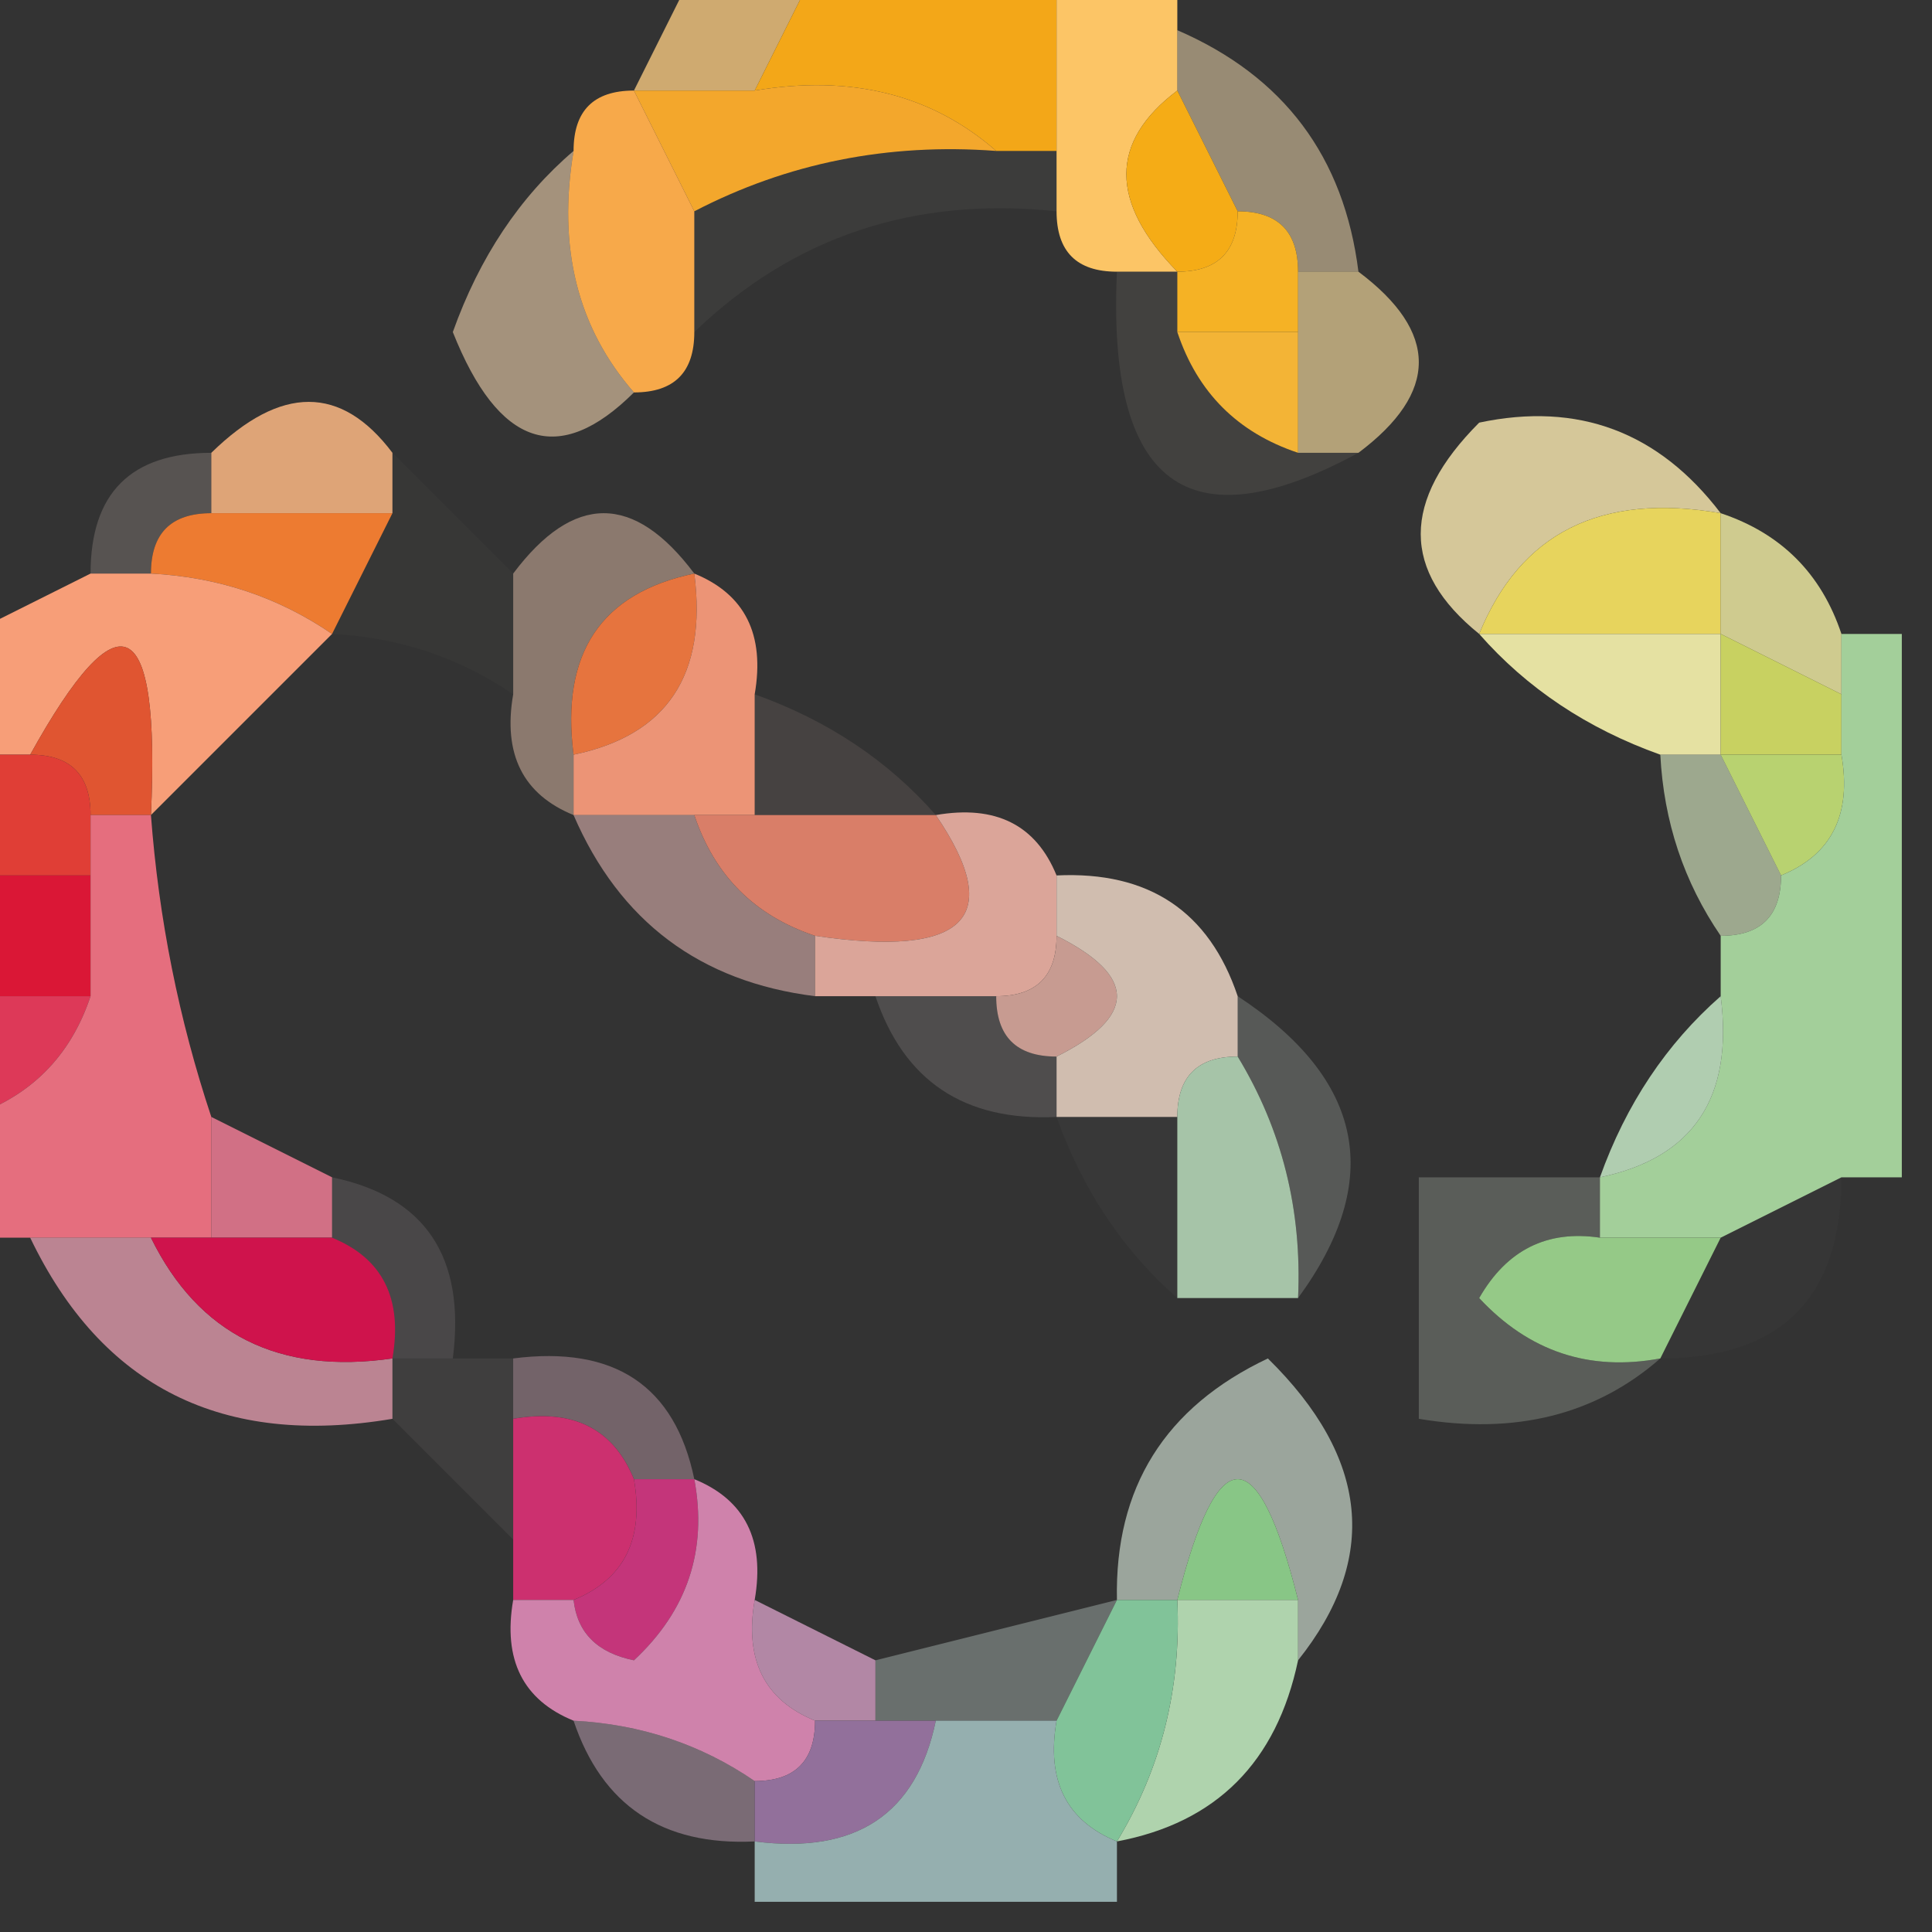 <?xml version="1.0" encoding="UTF-8"?>
<!DOCTYPE svg PUBLIC "-//W3C//DTD SVG 1.1//EN" "http://www.w3.org/Graphics/SVG/1.1/DTD/svg11.dtd">
<svg xmlns="http://www.w3.org/2000/svg" version="1.1" width="32px" height="32px" style="shape-rendering:geometricPrecision; text-rendering:geometricPrecision; image-rendering:optimizeQuality; fill-rule:evenodd; clip-rule:evenodd" xmlns:xlink="http://www.w3.org/1999/xlink">
<rect width="100%" height="100%" fill="#333333" stroke="none"/>
<g><path style="opacity:0.78" fill="#fbcc81" d="M 11.5,-0.5 C 12.167,-0.5 12.833,-0.5 13.5,-0.5C 13.167,0.167 12.833,0.833 12.5,1.5C 11.833,1.5 11.167,1.5 10.5,1.5C 10.833,0.833 11.167,0.167 11.5,-0.5 Z"/></g>
<g><path style="opacity:1" fill="#f3a718" d="M 13.5,-0.5 C 14.833,-0.5 16.167,-0.5 17.5,-0.5C 17.5,0.5 17.5,1.5 17.5,2.5C 17.167,2.5 16.833,2.5 16.5,2.5C 15.432,1.566 14.099,1.232 12.5,1.5C 12.833,0.833 13.167,0.167 13.5,-0.5 Z"/></g>
<g><path style="opacity:0.996" fill="#f4a82d" d="M 10.5,1.5 C 11.167,1.5 11.833,1.5 12.5,1.5C 14.099,1.232 15.432,1.566 16.5,2.5C 14.709,2.366 13.042,2.699 11.5,3.5C 11.167,2.833 10.833,2.167 10.5,1.5 Z"/></g>
<g><path style="opacity:1" fill="#fcc566" d="M 17.5,-0.5 C 18.167,-0.5 18.833,-0.5 19.5,-0.5C 19.5,-0.167 19.5,0.167 19.5,0.5C 19.5,0.833 19.5,1.167 19.5,1.5C 18.375,2.348 18.375,3.348 19.5,4.5C 19.167,4.5 18.833,4.5 18.5,4.5C 17.833,4.5 17.5,4.167 17.5,3.5C 17.5,3.167 17.5,2.833 17.5,2.5C 17.5,1.5 17.5,0.5 17.5,-0.5 Z"/></g>
<g><path style="opacity:0.494" fill="#ffe4b7" d="M 19.5,0.5 C 21.262,1.262 22.262,2.596 22.5,4.5C 22.167,4.5 21.833,4.5 21.5,4.5C 21.5,3.833 21.167,3.5 20.5,3.5C 20.167,2.833 19.833,2.167 19.5,1.5C 19.5,1.167 19.5,0.833 19.5,0.5 Z"/></g>
<g><path style="opacity:1" fill="#f7a94a" d="M 10.5,1.5 C 10.833,2.167 11.167,2.833 11.5,3.5C 11.5,4.167 11.5,4.833 11.5,5.5C 11.5,6.167 11.167,6.5 10.5,6.5C 9.566,5.432 9.232,4.099 9.5,2.5C 9.5,1.833 9.833,1.5 10.5,1.5 Z"/></g>
<g><path style="opacity:1" fill="#f5ac16" d="M 19.5,1.5 C 19.833,2.167 20.167,2.833 20.5,3.5C 20.5,4.167 20.167,4.5 19.5,4.5C 18.375,3.348 18.375,2.348 19.5,1.5 Z"/></g>
<g><path style="opacity:0.047" fill="#fef3db" d="M 16.5,2.5 C 16.833,2.5 17.167,2.5 17.5,2.5C 17.5,2.833 17.5,3.167 17.5,3.5C 15.142,3.252 13.142,3.919 11.5,5.5C 11.5,4.833 11.5,4.167 11.5,3.5C 13.042,2.699 14.709,2.366 16.5,2.5 Z"/></g>
<g><path style="opacity:1" fill="#f5b225" d="M 20.5,3.5 C 21.167,3.5 21.5,3.833 21.5,4.5C 21.5,4.833 21.5,5.167 21.5,5.5C 20.833,5.5 20.167,5.5 19.5,5.5C 19.5,5.167 19.5,4.833 19.5,4.5C 20.167,4.5 20.5,4.167 20.5,3.5 Z"/></g>
<g><path style="opacity:0.557" fill="#fddcb6" d="M 9.5,2.5 C 9.232,4.099 9.566,5.432 10.5,6.5C 9.257,7.737 8.257,7.404 7.5,5.5C 7.942,4.261 8.609,3.261 9.5,2.5 Z"/></g>
<g><path style="opacity:0.075" fill="#fef0df" d="M 18.5,4.5 C 18.833,4.5 19.167,4.5 19.5,4.5C 19.5,4.833 19.5,5.167 19.5,5.5C 19.833,6.5 20.5,7.167 21.5,7.5C 21.833,7.5 22.167,7.5 22.5,7.5C 19.67,9.035 18.337,8.035 18.5,4.5 Z"/></g>
<g><path style="opacity:1" fill="#f3b436" d="M 19.5,5.5 C 20.167,5.5 20.833,5.5 21.5,5.5C 21.5,6.167 21.5,6.833 21.5,7.5C 20.5,7.167 19.833,6.5 19.5,5.5 Z"/></g>
<g><path style="opacity:0.639" fill="#fbdfa0" d="M 21.5,4.5 C 21.833,4.5 22.167,4.5 22.5,4.5C 23.833,5.5 23.833,6.5 22.5,7.5C 22.167,7.5 21.833,7.5 21.5,7.5C 21.5,6.833 21.5,6.167 21.5,5.5C 21.5,5.167 21.5,4.833 21.5,4.5 Z"/></g>
<g><path style="opacity:0.18" fill="#fbe4d8" d="M 3.5,7.5 C 3.5,7.833 3.5,8.167 3.5,8.5C 2.833,8.5 2.5,8.833 2.5,9.5C 2.167,9.5 1.833,9.5 1.5,9.5C 1.5,8.167 2.167,7.5 3.5,7.5 Z"/></g>
<g><path style="opacity:0.859" fill="#fab782" d="M 6.5,7.5 C 6.5,7.833 6.5,8.167 6.5,8.5C 5.5,8.5 4.5,8.5 3.5,8.5C 3.5,8.167 3.5,7.833 3.5,7.5C 4.652,6.375 5.652,6.375 6.5,7.5 Z"/></g>
<g><path style="opacity:0.812" fill="#fae9b0" d="M 28.5,8.5 C 26.517,8.157 25.183,8.824 24.5,10.5C 23.209,9.458 23.209,8.292 24.5,7C 26.14,6.652 27.473,7.152 28.5,8.5 Z"/></g>
<g><path style="opacity:1" fill="#ed7b31" d="M 2.5,9.5 C 2.5,8.833 2.833,8.5 3.5,8.5C 4.5,8.5 5.5,8.5 6.5,8.5C 6.167,9.167 5.833,9.833 5.5,10.5C 4.609,9.89 3.609,9.557 2.5,9.5 Z"/></g>
<g><path style="opacity:0.439" fill="#fad2ba" d="M 11.5,9.5 C 9.952,9.821 9.285,10.821 9.5,12.5C 9.5,12.833 9.5,13.167 9.5,13.5C 8.662,13.158 8.328,12.492 8.5,11.5C 8.5,10.833 8.5,10.167 8.5,9.5C 9.5,8.167 10.5,8.167 11.5,9.5 Z"/></g>
<g><path style="opacity:1" fill="#f79e78" d="M 1.5,9.5 C 1.833,9.5 2.167,9.5 2.5,9.5C 3.609,9.557 4.609,9.89 5.5,10.5C 4.5,11.5 3.5,12.5 2.5,13.5C 2.655,10.147 1.988,9.814 0.5,12.5C 0.167,12.5 -0.167,12.5 -0.5,12.5C -0.5,11.833 -0.5,11.167 -0.5,10.5C 0.167,10.167 0.833,9.833 1.5,9.5 Z"/></g>
<g><path style="opacity:0.021" fill="#feefe8" d="M 6.5,7.5 C 7.167,8.167 7.833,8.833 8.5,9.5C 8.5,10.167 8.5,10.833 8.5,11.5C 7.609,10.89 6.609,10.557 5.5,10.5C 5.833,9.833 6.167,9.167 6.5,8.5C 6.5,8.167 6.5,7.833 6.5,7.5 Z"/></g>
<g><path style="opacity:0.992" fill="#e8d55e" d="M 28.5,8.5 C 28.5,9.167 28.5,9.833 28.5,10.5C 27.167,10.5 25.833,10.5 24.5,10.5C 25.183,8.824 26.517,8.157 28.5,8.5 Z"/></g>
<g><path style="opacity:0.835" fill="#eee9a2" d="M 28.5,8.5 C 29.5,8.833 30.167,9.5 30.5,10.5C 30.5,10.833 30.5,11.167 30.5,11.5C 29.833,11.167 29.167,10.833 28.5,10.5C 28.5,9.833 28.5,9.167 28.5,8.5 Z"/></g>
<g><path style="opacity:0.973" fill="#eae6a5" d="M 24.5,10.5 C 25.833,10.5 27.167,10.5 28.5,10.5C 28.5,11.167 28.5,11.833 28.5,12.5C 28.167,12.5 27.833,12.5 27.5,12.5C 26.291,12.068 25.291,11.401 24.5,10.5 Z"/></g>
<g><path style="opacity:0.973" fill="#e55632" d="M 2.5,13.5 C 2.167,13.5 1.833,13.5 1.5,13.5C 1.5,12.833 1.167,12.5 0.5,12.5C 1.988,9.814 2.655,10.147 2.5,13.5 Z"/></g>
<g><path style="opacity:1" fill="#e6743e" d="M 11.5,9.5 C 11.715,11.179 11.048,12.179 9.5,12.5C 9.285,10.821 9.952,9.821 11.5,9.5 Z"/></g>
<g><path style="opacity:0.971" fill="#cdd663" d="M 28.5,10.5 C 29.167,10.833 29.833,11.167 30.5,11.5C 30.5,11.833 30.5,12.167 30.5,12.5C 29.833,12.5 29.167,12.5 28.5,12.5C 28.5,11.833 28.5,11.167 28.5,10.5 Z"/></g>
<g><path style="opacity:0.992" fill="#ed9577" d="M 11.5,9.5 C 12.338,9.842 12.672,10.508 12.5,11.5C 12.5,12.167 12.5,12.833 12.5,13.5C 12.167,13.5 11.833,13.5 11.5,13.5C 10.833,13.5 10.167,13.5 9.5,13.5C 9.5,13.167 9.5,12.833 9.5,12.5C 11.048,12.179 11.715,11.179 11.5,9.5 Z"/></g>
<g><path style="opacity:0.098" fill="#f8d4c3" d="M 12.5,11.5 C 13.71,11.932 14.71,12.599 15.5,13.5C 14.5,13.5 13.5,13.5 12.5,13.5C 12.5,12.833 12.5,12.167 12.5,11.5 Z"/></g>
<g><path style="opacity:0.988" fill="#b9d370" d="M 28.5,12.5 C 29.167,12.5 29.833,12.5 30.5,12.5C 30.672,13.492 30.338,14.158 29.5,14.5C 29.167,13.833 28.833,13.167 28.5,12.5 Z"/></g>
<g><path style="opacity:1" fill="#e03e36" d="M -0.5,12.5 C -0.167,12.5 0.167,12.5 0.5,12.5C 1.167,12.5 1.5,12.833 1.5,13.5C 1.5,13.833 1.5,14.167 1.5,14.5C 0.833,14.5 0.167,14.5 -0.5,14.5C -0.5,13.833 -0.5,13.167 -0.5,12.5 Z"/></g>
<g><path style="opacity:0.525" fill="#f4c3be" d="M 9.5,13.5 C 10.167,13.5 10.833,13.5 11.5,13.5C 11.833,14.5 12.5,15.167 13.5,15.5C 13.5,15.833 13.5,16.167 13.5,16.5C 11.596,16.262 10.262,15.262 9.5,13.5 Z"/></g>
<g><path style="opacity:1" fill="#d97e68" d="M 11.5,13.5 C 11.833,13.5 12.167,13.5 12.5,13.5C 13.5,13.5 14.5,13.5 15.5,13.5C 16.66,15.203 15.993,15.869 13.5,15.5C 12.5,15.167 11.833,14.5 11.5,13.5 Z"/></g>
<g><path style="opacity:0.647" fill="#d6e8bf" d="M 27.5,12.5 C 27.833,12.5 28.167,12.5 28.5,12.5C 28.833,13.167 29.167,13.833 29.5,14.5C 29.5,15.167 29.167,15.5 28.5,15.5C 27.89,14.609 27.557,13.609 27.5,12.5 Z"/></g>
<g><path style="opacity:1" fill="#da1736" d="M -0.5,14.5 C 0.167,14.5 0.833,14.5 1.5,14.5C 1.5,15.167 1.5,15.833 1.5,16.5C 0.833,16.5 0.167,16.5 -0.5,16.5C -0.5,15.833 -0.5,15.167 -0.5,14.5 Z"/></g>
<g><path style="opacity:1" fill="#dba599" d="M 15.5,13.5 C 16.492,13.328 17.158,13.662 17.5,14.5C 17.5,14.833 17.5,15.167 17.5,15.5C 17.5,16.167 17.167,16.5 16.5,16.5C 15.833,16.5 15.167,16.5 14.5,16.5C 14.167,16.5 13.833,16.5 13.5,16.5C 13.5,16.167 13.5,15.833 13.5,15.5C 15.993,15.869 16.66,15.203 15.5,13.5 Z"/></g>
<g><path style="opacity:1" fill="#dd3958" d="M -0.5,16.5 C 0.167,16.5 0.833,16.5 1.5,16.5C 1.167,17.5 0.5,18.167 -0.5,18.5C -0.5,17.833 -0.5,17.167 -0.5,16.5 Z"/></g>
<g><path style="opacity:0.988" fill="#c89c92" d="M 17.5,15.5 C 18.833,16.167 18.833,16.833 17.5,17.5C 16.833,17.5 16.5,17.167 16.5,16.5C 17.167,16.5 17.5,16.167 17.5,15.5 Z"/></g>
<g><path style="opacity:1" fill="#d0bdaf" d="M 17.5,15.5 C 17.5,15.167 17.5,14.833 17.5,14.5C 19.027,14.427 20.027,15.094 20.5,16.5C 20.5,16.833 20.5,17.167 20.5,17.5C 19.833,17.5 19.5,17.833 19.5,18.5C 18.833,18.5 18.167,18.5 17.5,18.5C 17.5,18.167 17.5,17.833 17.5,17.5C 18.833,16.833 18.833,16.167 17.5,15.5 Z"/></g>
<g><path style="opacity:0.149" fill="#f5e6e5" d="M 14.5,16.5 C 15.167,16.5 15.833,16.5 16.5,16.5C 16.5,17.167 16.833,17.5 17.5,17.5C 17.5,17.833 17.5,18.167 17.5,18.5C 15.973,18.573 14.973,17.906 14.5,16.5 Z"/></g>
<g><path style="opacity:0.969" fill="#a7d49e" d="M 30.5,10.5 C 30.833,10.5 31.167,10.5 31.5,10.5C 31.5,13.5 31.5,16.5 31.5,19.5C 31.167,19.5 30.833,19.5 30.5,19.5C 29.833,19.833 29.167,20.167 28.5,20.5C 27.833,20.5 27.167,20.5 26.5,20.5C 26.5,20.167 26.5,19.833 26.5,19.5C 28.048,19.179 28.715,18.179 28.5,16.5C 28.5,16.167 28.5,15.833 28.5,15.5C 29.167,15.5 29.5,15.167 29.5,14.5C 30.338,14.158 30.672,13.492 30.5,12.5C 30.5,12.167 30.5,11.833 30.5,11.5C 30.5,11.167 30.5,10.833 30.5,10.5 Z"/></g>
<g><path style="opacity:0.208" fill="#e5ede3" d="M 20.5,16.5 C 22.597,17.879 22.93,19.545 21.5,21.5C 21.567,20.041 21.234,18.708 20.5,17.5C 20.5,17.167 20.5,16.833 20.5,16.5 Z"/></g>
<g><path style="opacity:0.878" fill="#c2e2c1" d="M 28.5,16.5 C 28.715,18.179 28.048,19.179 26.5,19.5C 26.932,18.291 27.599,17.291 28.5,16.5 Z"/></g>
<g><path style="opacity:0.99" fill="#e76f7f" d="M 1.5,13.5 C 1.833,13.5 2.167,13.5 2.5,13.5C 2.629,15.216 2.962,16.883 3.5,18.5C 3.5,19.167 3.5,19.833 3.5,20.5C 3.167,20.5 2.833,20.5 2.5,20.5C 1.833,20.5 1.167,20.5 0.5,20.5C 0.167,20.5 -0.167,20.5 -0.5,20.5C -0.5,19.833 -0.5,19.167 -0.5,18.5C 0.5,18.167 1.167,17.5 1.5,16.5C 1.5,15.833 1.5,15.167 1.5,14.5C 1.5,14.167 1.5,13.833 1.5,13.5 Z"/></g>
<g><path style="opacity:0.878" fill="#e77991" d="M 3.5,18.5 C 4.167,18.833 4.833,19.167 5.5,19.5C 5.5,19.833 5.5,20.167 5.5,20.5C 4.833,20.5 4.167,20.5 3.5,20.5C 3.5,19.833 3.5,19.167 3.5,18.5 Z"/></g>
<g><path style="opacity:1" fill="#a6c4a8" d="M 20.5,17.5 C 21.234,18.708 21.567,20.041 21.5,21.5C 20.833,21.5 20.167,21.5 19.5,21.5C 19.5,20.5 19.5,19.5 19.5,18.5C 19.5,17.833 19.833,17.5 20.5,17.5 Z"/></g>
<g><path style="opacity:0.22" fill="#e4f1e2" d="M 26.5,19.5 C 26.5,19.833 26.5,20.167 26.5,20.5C 25.624,20.369 24.957,20.703 24.5,21.5C 25.325,22.386 26.325,22.719 27.5,22.5C 26.432,23.434 25.099,23.768 23.5,23.5C 23.5,22.167 23.5,20.833 23.5,19.5C 24.5,19.5 25.5,19.5 26.5,19.5 Z"/></g>
<g><path style="opacity:0.722" fill="#efa4b7" d="M 0.5,20.5 C 1.167,20.5 1.833,20.5 2.5,20.5C 3.287,22.104 4.62,22.771 6.5,22.5C 6.5,22.833 6.5,23.167 6.5,23.5C 3.687,23.975 1.687,22.975 0.5,20.5 Z"/></g>
<g><path style="opacity:1" fill="#cf134c" d="M 2.5,20.5 C 2.833,20.5 3.167,20.5 3.5,20.5C 4.167,20.5 4.833,20.5 5.5,20.5C 6.338,20.842 6.672,21.508 6.5,22.5C 4.62,22.771 3.287,22.104 2.5,20.5 Z"/></g>
<g><path style="opacity:0.114" fill="#f7e5ed" d="M 5.5,20.5 C 5.5,20.167 5.5,19.833 5.5,19.5C 7.048,19.821 7.715,20.821 7.5,22.5C 7.167,22.5 6.833,22.5 6.5,22.5C 6.672,21.508 6.338,20.842 5.5,20.5 Z"/></g>
<g><path style="opacity:0.027" fill="#f0f0ee" d="M 17.5,18.5 C 18.167,18.5 18.833,18.5 19.5,18.5C 19.5,19.5 19.5,20.5 19.5,21.5C 18.599,20.709 17.932,19.709 17.5,18.5 Z"/></g>
<g><path style="opacity:0.99" fill="#96cb88" d="M 26.5,20.5 C 27.167,20.5 27.833,20.5 28.5,20.5C 28.167,21.167 27.833,21.833 27.5,22.5C 26.325,22.719 25.325,22.386 24.5,21.5C 24.957,20.703 25.624,20.369 26.5,20.5 Z"/></g>
<g><path style="opacity:0.02" fill="#ebf5e9" d="M 30.5,19.5 C 30.5,21.5 29.5,22.5 27.5,22.5C 27.833,21.833 28.167,21.167 28.5,20.5C 29.167,20.167 29.833,19.833 30.5,19.5 Z"/></g>
<g><path style="opacity:0.341" fill="#efbed2" d="M 8.5,23.5 C 8.5,23.167 8.5,22.833 8.5,22.5C 10.179,22.285 11.179,22.952 11.5,24.5C 11.167,24.5 10.833,24.5 10.5,24.5C 10.158,23.662 9.492,23.328 8.5,23.5 Z"/></g>
<g><path style="opacity:0.608" fill="#deefdf" d="M 21.5,27.5 C 21.5,27.167 21.5,26.833 21.5,26.5C 20.833,23.833 20.167,23.833 19.5,26.5C 19.167,26.5 18.833,26.5 18.5,26.5C 18.461,24.641 19.294,23.308 21,22.5C 22.677,24.148 22.844,25.815 21.5,27.5 Z"/></g>
<g><path style="opacity:0.059" fill="#fff2f4" d="M 6.5,23.5 C 6.5,23.167 6.5,22.833 6.5,22.5C 6.833,22.5 7.167,22.5 7.5,22.5C 7.833,22.5 8.167,22.5 8.5,22.5C 8.5,22.833 8.5,23.167 8.5,23.5C 8.5,24.167 8.5,24.833 8.5,25.5C 7.833,24.833 7.167,24.167 6.5,23.5 Z"/></g>
<g><path style="opacity:1" fill="#cc306f" d="M 8.5,23.5 C 9.492,23.328 10.158,23.662 10.5,24.5C 10.672,25.492 10.338,26.158 9.5,26.5C 9.167,26.5 8.833,26.5 8.5,26.5C 8.5,26.167 8.5,25.833 8.5,25.5C 8.5,24.833 8.5,24.167 8.5,23.5 Z"/></g>
<g><path style="opacity:0.992" fill="#89c787" d="M 21.5,26.5 C 20.833,26.5 20.167,26.5 19.5,26.5C 20.167,23.833 20.833,23.833 21.5,26.5 Z"/></g>
<g><path style="opacity:1" fill="#c4357a" d="M 10.5,24.5 C 10.833,24.5 11.167,24.5 11.5,24.5C 11.719,25.675 11.386,26.675 10.5,27.5C 9.893,27.376 9.56,27.043 9.5,26.5C 10.338,26.158 10.672,25.492 10.5,24.5 Z"/></g>
<g><path style="opacity:0.337" fill="#d4e4de" d="M 18.5,26.5 C 18.167,27.167 17.833,27.833 17.5,28.5C 16.833,28.5 16.167,28.5 15.5,28.5C 15.167,28.5 14.833,28.5 14.5,28.5C 14.5,28.167 14.5,27.833 14.5,27.5C 15.833,27.167 17.167,26.833 18.5,26.5 Z"/></g>
<g><path style="opacity:0.992" fill="#d083ac" d="M 11.5,24.5 C 12.338,24.842 12.672,25.508 12.5,26.5C 12.328,27.492 12.662,28.158 13.5,28.5C 13.5,29.167 13.167,29.5 12.5,29.5C 11.609,28.89 10.609,28.557 9.5,28.5C 8.662,28.158 8.328,27.492 8.5,26.5C 8.833,26.5 9.167,26.5 9.5,26.5C 9.56,27.043 9.893,27.376 10.5,27.5C 11.386,26.675 11.719,25.675 11.5,24.5 Z"/></g>
<g><path style="opacity:0.843" fill="#ca97ba" d="M 12.5,26.5 C 13.167,26.833 13.833,27.167 14.5,27.5C 14.5,27.833 14.5,28.167 14.5,28.5C 14.167,28.5 13.833,28.5 13.5,28.5C 12.662,28.158 12.328,27.492 12.5,26.5 Z"/></g>
<g><path style="opacity:0.941" fill="#b7ddb5" d="M 19.5,26.5 C 20.167,26.5 20.833,26.5 21.5,26.5C 21.5,26.833 21.5,27.167 21.5,27.5C 21.144,29.19 20.144,30.19 18.5,30.5C 19.234,29.292 19.567,27.959 19.5,26.5 Z"/></g>
<g><path style="opacity:1" fill="#81c399" d="M 18.5,26.5 C 18.833,26.5 19.167,26.5 19.5,26.5C 19.567,27.959 19.234,29.292 18.5,30.5C 17.662,30.158 17.328,29.492 17.5,28.5C 17.833,27.833 18.167,27.167 18.5,26.5 Z"/></g>
<g><path style="opacity:0.404" fill="#e5bfd7" d="M 9.5,28.5 C 10.609,28.557 11.609,28.89 12.5,29.5C 12.5,29.833 12.5,30.167 12.5,30.5C 10.973,30.573 9.973,29.906 9.5,28.5 Z"/></g>
<g><path style="opacity:0.961" fill="#96739f" d="M 13.5,28.5 C 13.833,28.5 14.167,28.5 14.5,28.5C 14.833,28.5 15.167,28.5 15.5,28.5C 15.179,30.048 14.179,30.715 12.5,30.5C 12.5,30.167 12.5,29.833 12.5,29.5C 13.167,29.5 13.5,29.167 13.5,28.5 Z"/></g>
<g><path style="opacity:0.922" fill="#9db9b9" d="M 15.5,28.5 C 16.167,28.5 16.833,28.5 17.5,28.5C 17.328,29.492 17.662,30.158 18.5,30.5C 18.5,30.833 18.5,31.167 18.5,31.5C 16.5,31.5 14.5,31.5 12.5,31.5C 12.5,31.167 12.5,30.833 12.5,30.5C 14.179,30.715 15.179,30.048 15.5,28.5 Z"/></g>
</svg>
